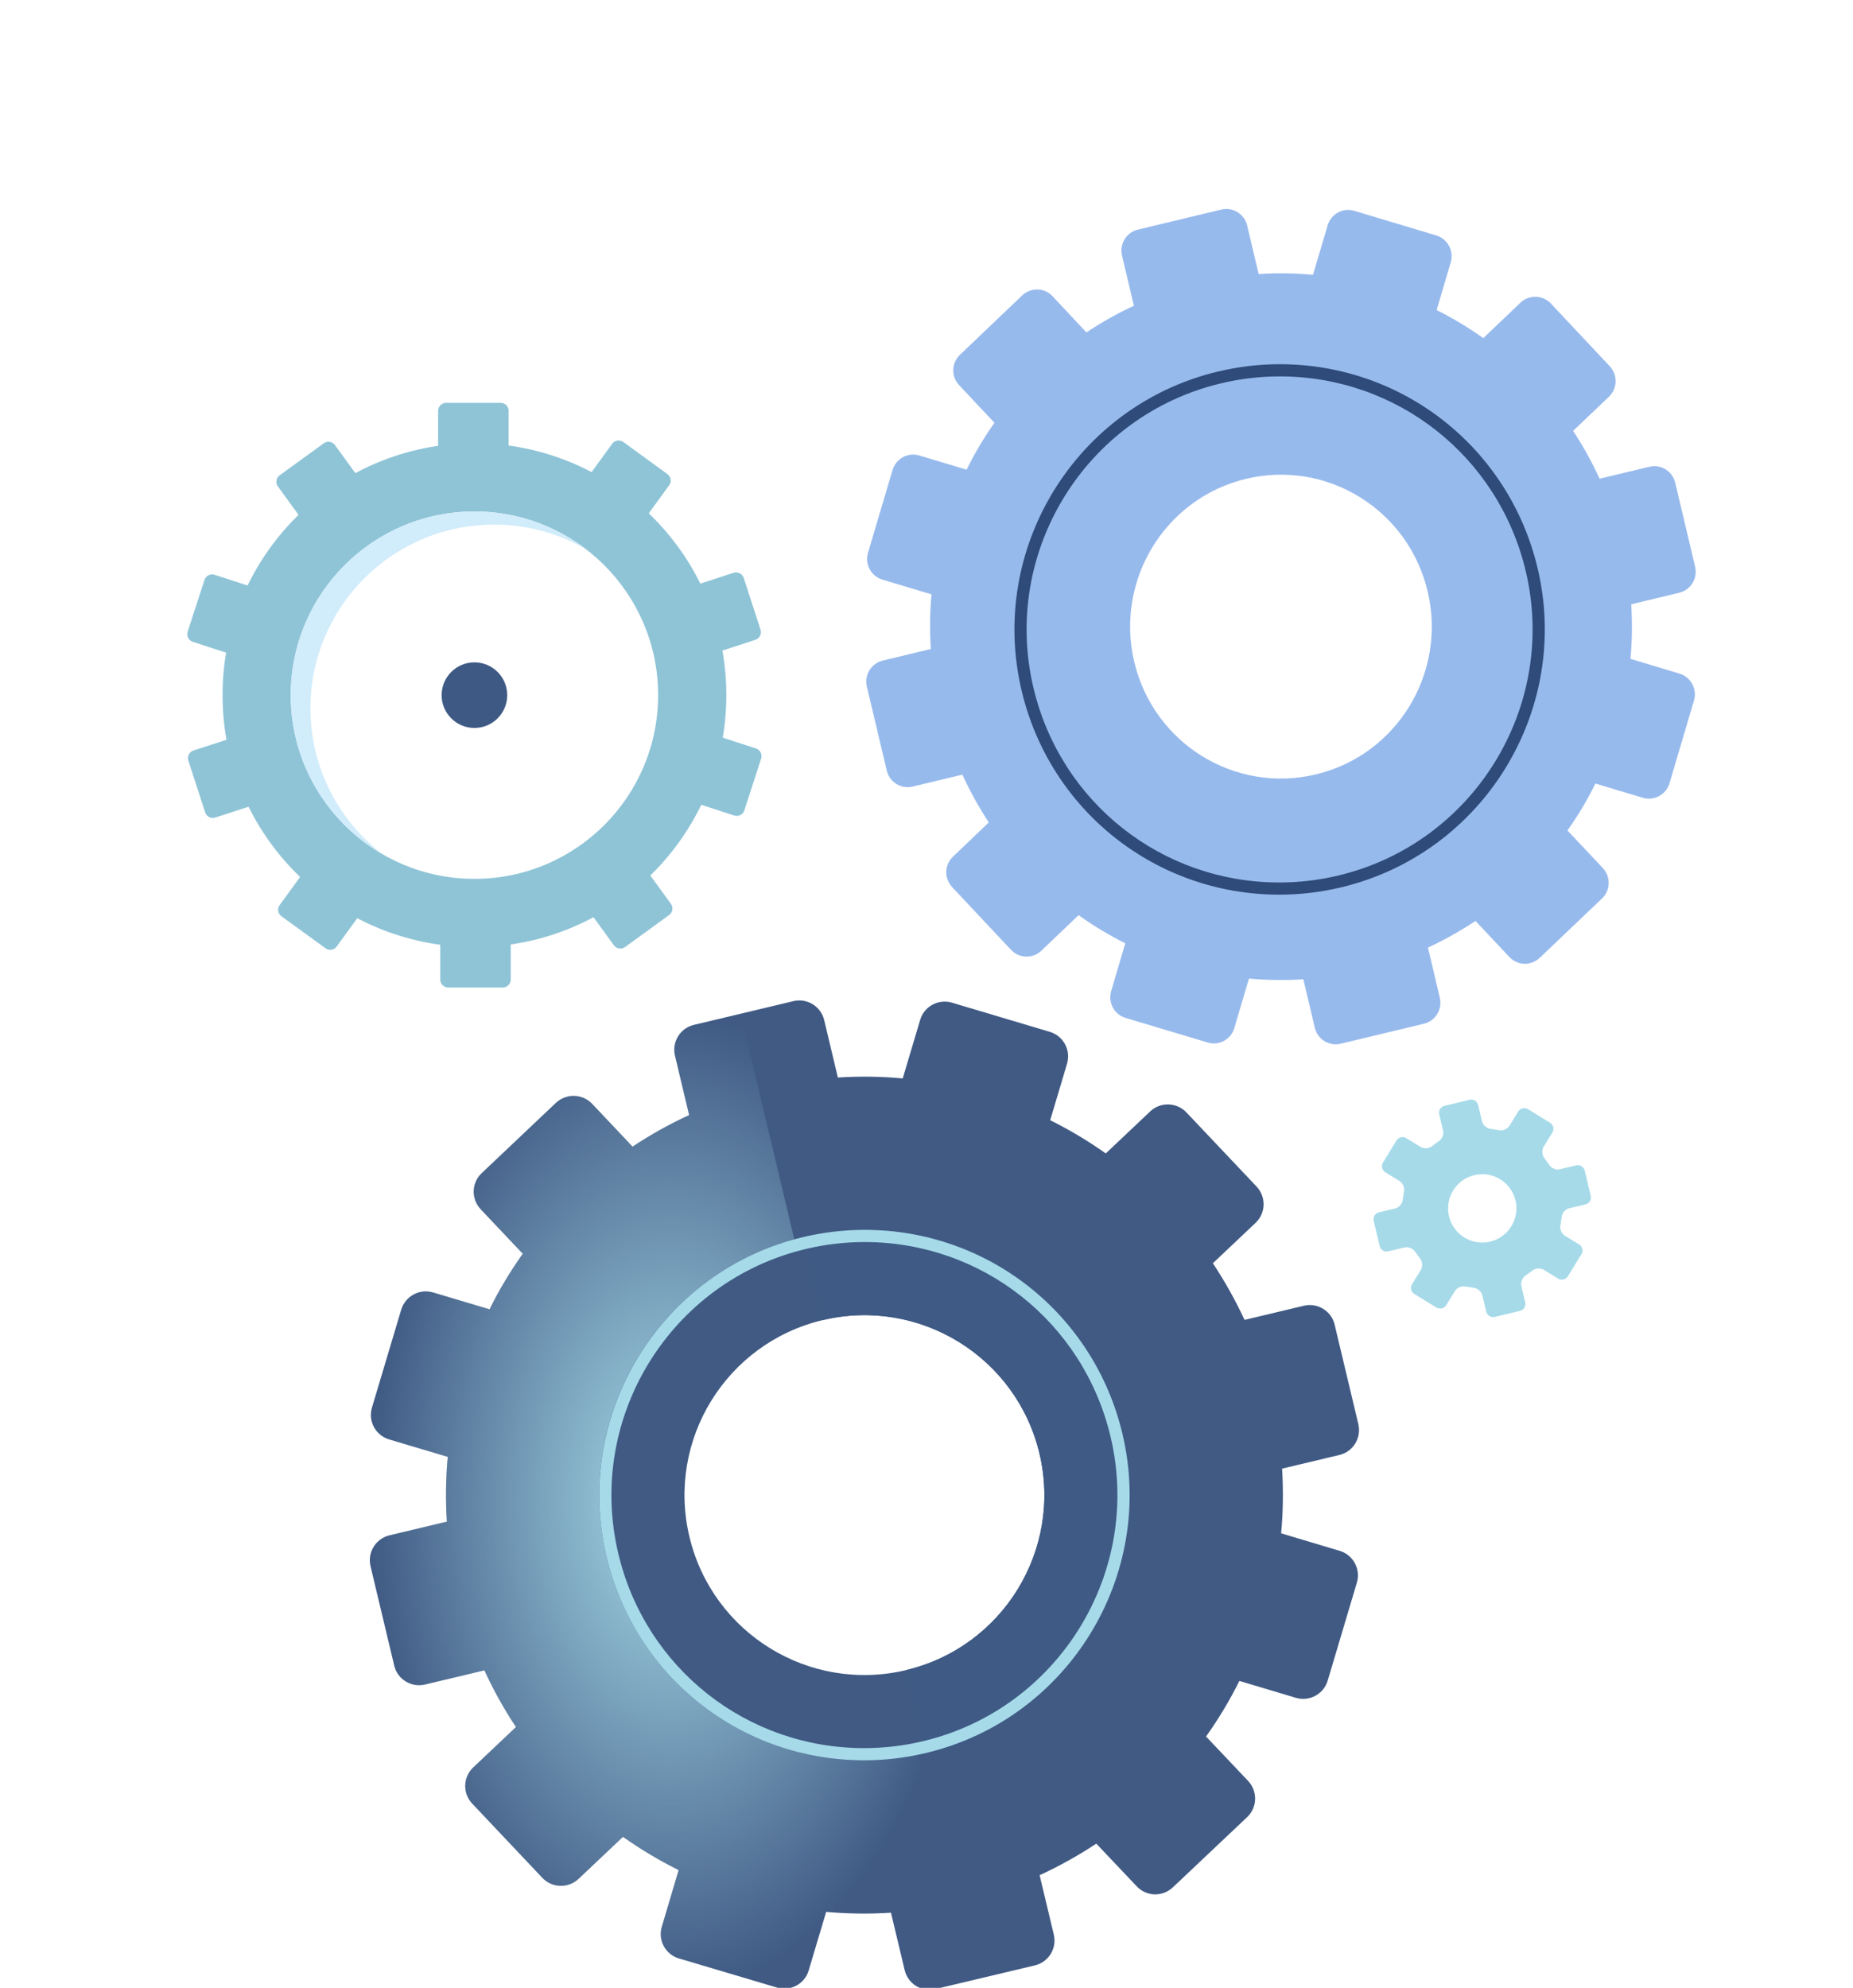 <?xml version="1.0" encoding="UTF-8" standalone="no"?>
<svg
   xmlns:dc="http://purl.org/dc/elements/1.1/"
   xmlns:cc="http://creativecommons.org/ns#"
   xmlns:rdf="http://www.w3.org/1999/02/22-rdf-syntax-ns#"
   xmlns:svg="http://www.w3.org/2000/svg"
   xmlns="http://www.w3.org/2000/svg"
   xmlns:xlink="http://www.w3.org/1999/xlink"
   xmlns:sodipodi="http://sodipodi.sourceforge.net/DTD/sodipodi-0.dtd"
   xmlns:inkscape="http://www.inkscape.org/namespaces/inkscape"
   enable-background="new 0 0 128 128"
   height="59"
   id="Layer_1"
   version="1.1"
   viewBox="0 0 55 59"
   width="55"
   xml:space="preserve"
   sodipodi:docname="logo.svg"
   inkscape:export-filename="/home/dcassol/danielac@ucr.edu/projects/sytemPipeR_logo/iconfinder_46_1319565.png"
   inkscape:export-xdpi="297.00018"
   inkscape:export-ydpi="297.00018"
   inkscape:version="0.92.5 (2060ec1f9f, 2020-04-08)"><defs
     id="defs217"><linearGradient
       inkscape:collect="always"
       id="linearGradient2530"><stop
         style="stop-color:#a6dae8;stop-opacity:1;"
         offset="0"
         id="stop2526" /><stop
         style="stop-color:#a6dae8;stop-opacity:0;"
         offset="1"
         id="stop2528" /></linearGradient><radialGradient
       inkscape:collect="always"
       xlink:href="#linearGradient2530"
       id="radialGradient2534"
       cx="48.106"
       cy="96.236"
       fx="48.106"
       fy="96.236"
       r="19.564"
       gradientTransform="matrix(1,0,0,1.624,0,-60.011)"
       gradientUnits="userSpaceOnUse" /><meshgradient
       inkscape:collect="always"
       id="meshgradient2632"
       gradientUnits="userSpaceOnUse"
       x="17.689"
       y="-106.706"
       gradientTransform="matrix(0.456,0,0,0.456,69.688,2.037)"><meshrow
         id="meshrow2634"><meshpatch
           id="meshpatch2636"><stop
             path="c 23.586,-23.586  61.826,-23.586  85.411,0"
             style="stop-color:#ffffff;stop-opacity:1"
             id="stop2638" /><stop
             path="c 23.586,23.586  23.586,61.826  0,85.411"
             style="stop-color:#d1ecfb;stop-opacity:1"
             id="stop2640" /><stop
             path="c -23.586,23.586  -61.826,23.586  -85.411,7.10543e-15"
             style="stop-color:#ffffff;stop-opacity:1"
             id="stop2642" /><stop
             path="c -23.586,-23.586  -23.586,-61.826  -1.42109e-14,-85.411"
             style="stop-color:#d1ecfb;stop-opacity:1"
             id="stop2644" /></meshpatch></meshrow></meshgradient></defs><sodipodi:namedview
     pagecolor="#ffffff"
     bordercolor="#666666"
     borderopacity="1"
     objecttolerance="10"
     gridtolerance="10"
     guidetolerance="10"
     inkscape:pageopacity="0"
     inkscape:pageshadow="2"
     inkscape:window-width="3368"
     inkscape:window-height="1376"
     id="namedview215"
     showgrid="false"
     inkscape:zoom="7.3750001"
     inkscape:cx="32.883743"
     inkscape:cy="55.463873"
     inkscape:window-x="72"
     inkscape:window-y="27"
     inkscape:window-maximized="1"
     inkscape:current-layer="g212" /><g
     id="g212"
     transform="translate(0,-69)"><circle
       cx="97.202"
       cy="-27.119"
       r="27.514"
       id="circle2"
       style="opacity:0.836;fill:url(#meshgradient2632);fill-opacity:1;stroke-width:0.456"
       transform="rotate(90)"
       inkscape:export-xdpi="297.00018"
       inkscape:export-ydpi="297.00018" /><g
       id="g210"
       transform="matrix(0.456,0,0,0.456,-2.037,69.688)"><path
         d="m 89.338,83.479 -3.862,0.922 c -0.6,-1.295 -1.291,-2.522 -2.061,-3.688 l 2.783,-2.633 c 0.666,-0.633 0.693,-1.683 0.063,-2.356 l -4.57,-4.83 c -0.635,-0.666 -1.688,-0.693 -2.354,-0.065 l -2.895,2.737 c -1.146,-0.813 -2.356,-1.539 -3.617,-2.162 l 1.098,-3.682 c 0.26,-0.883 -0.24,-1.806 -1.122,-2.07 l -6.374,-1.901 c -0.88,-0.259 -1.804,0.24 -2.065,1.121 l -1.136,3.813 c -1.393,-0.133 -2.803,-0.149 -4.221,-0.06 L 58.114,64.888 C 57.9,63.994 57.005,63.44 56.108,63.654 l -6.469,1.543 c -0.899,0.213 -1.451,1.112 -1.237,2.005 l 0.921,3.867 c -1.289,0.594 -2.518,1.279 -3.682,2.055 L 43.013,70.34 c -0.637,-0.671 -1.688,-0.696 -2.364,-0.063 l -4.83,4.574 c -0.665,0.627 -0.695,1.681 -0.063,2.349 l 2.739,2.895 c -0.813,1.146 -1.542,2.355 -2.163,3.616 l -3.679,-1.098 c -0.885,-0.26 -1.806,0.246 -2.071,1.125 l -1.905,6.375 c -0.264,0.877 0.24,1.806 1.122,2.068 l 3.812,1.135 c -0.128,1.39 -0.147,2.798 -0.058,4.215 l -3.731,0.89 c -0.899,0.215 -1.45,1.114 -1.237,2.01 l 1.542,6.469 c 0.213,0.896 1.109,1.447 2.01,1.232 l 3.862,-0.921 c 0.592,1.292 1.28,2.528 2.054,3.688 l -2.785,2.634 c -0.668,0.632 -0.694,1.682 -0.066,2.349 l 4.57,4.838 c 0.629,0.664 1.687,0.694 2.354,0.063 l 2.892,-2.736 c 1.151,0.812 2.361,1.541 3.622,2.165 l -1.094,3.684 c -0.268,0.879 0.235,1.808 1.113,2.066 l 6.382,1.896 c 0.878,0.263 1.806,-0.235 2.063,-1.113 l 1.139,-3.813 c 1.389,0.125 2.798,0.146 4.218,0.053 l 0.893,3.74 c 0.213,0.894 1.105,1.442 1.997,1.229 l 6.477,-1.539 c 0.895,-0.213 1.445,-1.11 1.232,-2.005 l -0.922,-3.865 c 1.289,-0.597 2.521,-1.281 3.688,-2.055 l 2.633,2.779 c 0.632,0.672 1.677,0.697 2.351,0.066 l 4.836,-4.572 c 0.666,-0.627 0.692,-1.683 0.063,-2.354 l -2.739,-2.891 c 0.815,-1.147 1.544,-2.356 2.169,-3.619 l 3.682,1.1 c 0.883,0.26 1.804,-0.242 2.068,-1.121 l 1.899,-6.379 c 0.262,-0.877 -0.243,-1.805 -1.116,-2.066 l -3.814,-1.141 c 0.131,-1.384 0.147,-2.794 0.063,-4.21 l 3.734,-0.891 c 0.893,-0.213 1.438,-1.11 1.228,-2.008 l -1.541,-6.47 C 91.13,83.815 90.229,83.269 89.338,83.479 Z m -25.89,23.716 c -6.292,1.498 -12.605,-2.387 -14.105,-8.678 -1.499,-6.29 2.386,-12.604 8.677,-14.104 6.291,-1.499 12.606,2.385 14.106,8.677 1.498,6.289 -2.387,12.606 -8.678,14.105 z"
         id="path52"
         style="fill:#2e4b79;fill-opacity:0.912"
         inkscape:connector-curvature="0" /><path
         d="m 111.829,28.872 -3.243,0.777 c -0.5,-1.092 -1.077,-2.13 -1.723,-3.113 l 2.333,-2.224 c 0.559,-0.534 0.582,-1.422 0.047,-1.989 l -3.831,-4.079 c -0.529,-0.561 -1.414,-0.586 -1.973,-0.055 l -2.422,2.31 c -0.965,-0.685 -1.977,-1.298 -3.038,-1.825 l 0.919,-3.108 c 0.216,-0.746 -0.201,-1.525 -0.94,-1.75 l -5.341,-1.603 c -0.739,-0.22 -1.511,0.2 -1.732,0.947 L 89.93,16.379 C 88.764,16.266 87.584,16.251 86.395,16.329 l -0.747,-3.157 c -0.182,-0.754 -0.931,-1.22 -1.683,-1.04 l -5.427,1.302 c -0.754,0.181 -1.217,0.941 -1.037,1.695 l 0.773,3.264 c -1.082,0.5 -2.111,1.08 -3.091,1.735 l -2.201,-2.354 c -0.531,-0.567 -1.412,-0.588 -1.979,-0.055 l -4.05,3.864 c -0.559,0.529 -0.586,1.42 -0.051,1.981 l 2.295,2.445 c -0.68,0.968 -1.296,1.989 -1.81,3.054 l -3.088,-0.928 c -0.741,-0.218 -1.514,0.208 -1.736,0.951 l -1.596,5.383 c -0.222,0.743 0.197,1.525 0.936,1.749 l 3.198,0.958 c -0.11,1.172 -0.123,2.363 -0.045,3.558 l -3.127,0.752 c -0.751,0.181 -1.219,0.939 -1.037,1.695 l 1.295,5.463 c 0.18,0.758 0.931,1.225 1.687,1.044 l 3.235,-0.777 c 0.5,1.09 1.075,2.132 1.719,3.111 l -2.329,2.226 c -0.563,0.533 -0.582,1.42 -0.053,1.985 l 3.831,4.083 c 0.527,0.561 1.414,0.588 1.973,0.055 l 2.422,-2.312 c 0.969,0.687 1.984,1.302 3.04,1.829 l -0.917,3.11 c -0.22,0.743 0.197,1.527 0.936,1.747 l 5.349,1.602 c 0.737,0.221 1.514,-0.199 1.729,-0.941 l 0.955,-3.222 c 1.166,0.107 2.346,0.124 3.539,0.046 l 0.747,3.157 c 0.18,0.754 0.931,1.218 1.677,1.038 l 5.428,-1.302 c 0.751,-0.178 1.213,-0.937 1.031,-1.691 l -0.771,-3.264 c 1.082,-0.504 2.115,-1.082 3.091,-1.735 l 2.208,2.346 c 0.533,0.567 1.408,0.59 1.975,0.057 l 4.052,-3.862 c 0.559,-0.529 0.586,-1.42 0.053,-1.987 l -2.299,-2.441 c 0.686,-0.968 1.298,-1.989 1.818,-3.056 l 3.086,0.928 c 0.741,0.22 1.514,-0.202 1.738,-0.947 l 1.594,-5.387 c 0.216,-0.741 -0.205,-1.523 -0.936,-1.747 l -3.199,-0.962 c 0.112,-1.168 0.121,-2.357 0.051,-3.552 l 3.127,-0.752 c 0.749,-0.181 1.207,-0.939 1.029,-1.697 l -1.293,-5.463 c -0.182,-0.756 -0.934,-1.22 -1.681,-1.038 z M 90.123,48.894 c -5.277,1.267 -10.572,-2.014 -11.827,-7.324 -1.257,-5.312 2.003,-10.648 7.275,-11.911 5.275,-1.266 10.569,2.014 11.823,7.326 1.259,5.31 -1.998,10.648 -7.271,11.909 z"
         id="path54"
         inkscape:connector-curvature="0"
         style="fill:#97baed;fill-opacity:1;stroke-width:1.902" /><path
         d="m 64.166,112.713 c -9.08,1.85 -18.058,-3.824 -20.221,-12.906 -2.165,-9.083 3.288,-18.198 12.227,-20.642 l -3.5,-14.692 -3.03,0.724 c -0.899,0.213 -1.451,1.112 -1.237,2.005 l 0.921,3.867 c -1.289,0.594 -2.518,1.279 -3.682,2.055 L 43.016,70.34 c -0.637,-0.671 -1.688,-0.696 -2.364,-0.063 l -4.83,4.574 c -0.665,0.627 -0.695,1.681 -0.063,2.349 l 2.739,2.895 c -0.813,1.146 -1.542,2.355 -2.163,3.616 l -3.679,-1.098 c -0.885,-0.26 -1.806,0.246 -2.071,1.125 l -1.905,6.375 c -0.264,0.877 0.24,1.806 1.122,2.068 l 3.812,1.135 c -0.128,1.39 -0.147,2.798 -0.058,4.215 l -3.73,0.89 c -0.9,0.215 -1.451,1.114 -1.238,2.01 l 1.542,6.469 c 0.213,0.896 1.109,1.447 2.01,1.232 l 3.862,-0.921 c 0.592,1.292 1.28,2.528 2.054,3.688 l -2.785,2.634 c -0.668,0.632 -0.693,1.682 -0.066,2.349 l 4.57,4.838 c 0.629,0.664 1.687,0.694 2.354,0.063 l 2.892,-2.736 c 1.151,0.812 2.361,1.541 3.622,2.165 l -1.094,3.684 c -0.268,0.879 0.236,1.808 1.113,2.066 l 6.382,1.896 c 0.878,0.263 1.806,-0.235 2.063,-1.113 l 1.139,-3.813 c 1.389,0.125 2.798,0.146 4.218,0.053 l 0.893,3.74 c 0.213,0.894 1.105,1.442 1.997,1.229 l 2.316,-0.549 z"
         id="path56"
         style="fill:url(#radialGradient2534);fill-opacity:1"
         inkscape:connector-curvature="0" /><g
         id="g60"
         transform="matrix(1.331,0,0,1.331,69.623,-30.275)"><path
           d="m 28.131,78.601 -0.8,0.19 c -0.185,0.045 -0.419,-0.051 -0.52,-0.214 l -0.233,-0.325 c -0.122,-0.146 -0.142,-0.396 -0.042,-0.56 l 0.429,-0.698 c 0.101,-0.162 0.05,-0.376 -0.113,-0.476 l -1.079,-0.664 c -0.164,-0.101 -0.376,-0.049 -0.477,0.111 l -0.429,0.699 c -0.101,0.161 -0.332,0.259 -0.52,0.215 L 23.951,76.816 C 23.762,76.798 23.57,76.634 23.526,76.45 l -0.19,-0.8 c -0.043,-0.184 -0.232,-0.299 -0.417,-0.256 l -1.233,0.295 c -0.185,0.045 -0.3,0.231 -0.256,0.416 l 0.189,0.799 c 0.044,0.186 -0.053,0.418 -0.215,0.519 l -0.323,0.235 c -0.146,0.123 -0.397,0.141 -0.561,0.041 l -0.701,-0.43 C 19.66,77.168 19.445,77.22 19.345,77.381 l -0.664,1.082 c -0.102,0.16 -0.05,0.375 0.113,0.476 l 0.7,0.429 c 0.159,0.103 0.257,0.334 0.216,0.519 l -0.063,0.396 c -0.017,0.189 -0.182,0.381 -0.367,0.425 l -0.798,0.19 c -0.184,0.043 -0.302,0.23 -0.257,0.416 l 0.294,1.233 c 0.043,0.185 0.234,0.302 0.418,0.257 l 0.798,-0.19 c 0.185,-0.043 0.417,0.052 0.52,0.214 l 0.234,0.324 c 0.122,0.146 0.141,0.397 0.043,0.561 l -0.432,0.7 c -0.1,0.161 -0.048,0.377 0.113,0.476 l 1.082,0.666 c 0.162,0.098 0.376,0.047 0.475,-0.113 l 0.43,-0.698 c 0.101,-0.164 0.333,-0.261 0.52,-0.218 l 0.395,0.063 c 0.189,0.017 0.381,0.183 0.425,0.367 l 0.189,0.798 c 0.046,0.186 0.233,0.301 0.417,0.258 l 1.234,-0.295 c 0.185,-0.045 0.301,-0.23 0.257,-0.418 l -0.19,-0.797 c -0.043,-0.188 0.053,-0.419 0.215,-0.52 l 0.323,-0.235 c 0.147,-0.122 0.397,-0.14 0.562,-0.04 l 0.697,0.432 c 0.164,0.098 0.377,0.047 0.477,-0.113 l 0.664,-1.082 c 0.1,-0.161 0.048,-0.377 -0.113,-0.477 l -0.7,-0.429 c -0.161,-0.101 -0.258,-0.334 -0.215,-0.519 l 0.063,-0.396 c 0.015,-0.189 0.182,-0.381 0.367,-0.425 l 0.798,-0.189 c 0.184,-0.045 0.301,-0.233 0.255,-0.417 l -0.293,-1.234 c -0.045,-0.186 -0.233,-0.3 -0.416,-0.257 z m -4.209,3.73 c -0.897,0.213 -1.8,-0.342 -2.012,-1.24 -0.215,-0.896 0.34,-1.8 1.237,-2.013 0.897,-0.215 1.8,0.339 2.014,1.237 0.215,0.899 -0.341,1.801 -1.239,2.016 z"
           id="path58"
           inkscape:connector-curvature="0"
           style="fill:#a6dae9" /></g><path
         d="m 56.823,79.401 1.196,5.013 c 6.291,-1.499 12.606,2.385 14.106,8.677 1.498,6.288 -2.387,12.605 -8.678,14.104 l 1.193,5.013 C 73.7,110.049 79.293,100.952 77.136,91.895 74.978,82.837 65.883,77.242 56.823,79.401 Z"
         id="path72"
         style="fill:#3e5a85;fill-opacity:1"
         inkscape:connector-curvature="0" /><g
         id="g76"><path
           d="m 60.719,113.066 c -8.016,0 -14.913,-5.452 -16.773,-13.26 -2.206,-9.258 3.53,-18.585 12.786,-20.792 1.319,-0.313 2.67,-0.474 4.015,-0.474 8.017,0 14.916,5.453 16.778,13.263 2.205,9.257 -3.532,18.583 -12.791,20.788 -1.32,0.316 -2.67,0.475 -4.015,0.475 z m 0.026,-33.732 c -1.282,0 -2.57,0.151 -3.831,0.452 -8.831,2.105 -14.304,11.005 -12.198,19.837 1.774,7.448 8.355,12.65 16.002,12.65 1.283,0 2.572,-0.151 3.831,-0.451 8.833,-2.105 14.308,-11.004 12.202,-19.833 C 74.976,84.538 68.394,79.334 60.745,79.334 Z"
           id="path74"
           style="fill:#a6dae9;fill-opacity:1"
           inkscape:connector-curvature="0" /></g><g
         id="g208"
         transform="matrix(1.108,0,0,1.108,-60.875,-16.511)"><g
           id="g122"><path
             d="m 88.853,44.64 c 0,0.26 -0.209,0.471 -0.471,0.471 h -3.201 c -0.259,0 -0.47,-0.21 -0.47,-0.471 v -6.965 c 0,-0.26 0.211,-0.471 0.47,-0.471 h 3.201 c 0.262,0 0.471,0.21 0.471,0.471 z"
             id="path102"
             inkscape:connector-curvature="0"
             style="fill:#8fc4d7" /><path
             d="m 82.745,45.318 c 0.152,0.21 0.107,0.505 -0.104,0.658 l -2.59,1.881 c -0.211,0.152 -0.505,0.106 -0.656,-0.104 L 75.3,42.118 c -0.153,-0.21 -0.108,-0.504 0.104,-0.657 l 2.59,-1.881 c 0.21,-0.152 0.503,-0.106 0.656,0.104 z"
             id="path104"
             inkscape:connector-curvature="0"
             style="fill:#8fc4d7" /><path
             d="m 78.205,49.458 c 0.247,0.08 0.382,0.346 0.302,0.593 l -0.988,3.043 c -0.08,0.247 -0.346,0.382 -0.594,0.302 L 70.3,51.244 C 70.054,51.163 69.919,50.898 69.997,50.65 l 0.988,-3.042 c 0.082,-0.247 0.347,-0.382 0.596,-0.302 z"
             id="path106"
             inkscape:connector-curvature="0"
             style="fill:#8fc4d7" /><path
             d="m 76.963,55.475 c 0.248,-0.079 0.515,0.055 0.593,0.303 l 0.99,3.043 c 0.081,0.247 -0.057,0.513 -0.302,0.594 l -6.626,2.151 c -0.246,0.081 -0.512,-0.055 -0.592,-0.301 l -0.988,-3.044 c -0.081,-0.248 0.054,-0.513 0.302,-0.594 z"
             id="path108"
             inkscape:connector-curvature="0"
             style="fill:#8fc4d7" /><path
             d="m 79.496,61.073 c 0.153,-0.21 0.448,-0.257 0.657,-0.104 l 2.59,1.88 c 0.209,0.152 0.257,0.447 0.104,0.657 l -4.095,5.636 c -0.151,0.213 -0.446,0.258 -0.655,0.104 l -2.591,-1.881 c -0.21,-0.152 -0.256,-0.446 -0.104,-0.657 z"
             id="path110"
             inkscape:connector-curvature="0"
             style="fill:#8fc4d7" /><path
             d="m 84.835,64.113 c 0.001,-0.26 0.213,-0.471 0.473,-0.471 h 3.199 c 0.262,0 0.473,0.21 0.473,0.471 v 6.966 c 0,0.26 -0.213,0.471 -0.473,0.471 h -3.199 c -0.26,0 -0.472,-0.211 -0.473,-0.471 z"
             id="path112"
             inkscape:connector-curvature="0"
             style="fill:#8fc4d7" /><path
             d="m 90.942,63.434 c -0.15,-0.211 -0.105,-0.505 0.104,-0.658 l 2.59,-1.88 c 0.21,-0.153 0.505,-0.106 0.657,0.104 l 4.093,5.635 c 0.153,0.212 0.106,0.507 -0.104,0.657 l -2.589,1.881 c -0.213,0.152 -0.504,0.107 -0.657,-0.104 z"
             id="path114"
             inkscape:connector-curvature="0"
             style="fill:#8fc4d7" /><path
             d="M 95.483,59.295 C 95.237,59.213 95.1,58.949 95.18,58.702 l 0.988,-3.045 c 0.082,-0.246 0.349,-0.381 0.595,-0.301 l 6.623,2.152 c 0.248,0.08 0.381,0.347 0.303,0.593 l -0.989,3.044 c -0.08,0.246 -0.343,0.381 -0.593,0.302 z"
             id="path116"
             inkscape:connector-curvature="0"
             style="fill:#8fc4d7" /><path
             d="m 96.727,53.277 c -0.248,0.08 -0.516,-0.055 -0.595,-0.301 l -0.986,-3.045 c -0.082,-0.247 0.053,-0.512 0.301,-0.592 l 6.622,-2.151 c 0.248,-0.081 0.514,0.055 0.595,0.301 l 0.989,3.044 c 0.08,0.247 -0.057,0.511 -0.303,0.593 z"
             id="path118"
             inkscape:connector-curvature="0"
             style="fill:#8fc4d7" /><path
             d="m 94.192,47.68 c -0.153,0.21 -0.447,0.258 -0.657,0.104 L 90.944,45.902 C 90.737,45.75 90.688,45.455 90.841,45.246 l 4.093,-5.635 c 0.152,-0.211 0.448,-0.257 0.658,-0.105 l 2.587,1.882 c 0.213,0.152 0.258,0.445 0.104,0.658 z"
             id="path120"
             inkscape:connector-curvature="0"
             style="fill:#8fc4d7" /></g><g
           id="g206"><circle
             cx="86.845"
             cy="54.376"
             r="14.798"
             id="circle124"
             style="fill:#8fc4d7" /><circle
             cx="86.844"
             cy="54.376"
             r="13.872"
             id="circle126"
             style="fill:#8fc4d7" /><circle
             cx="86.844"
             cy="54.376"
             r="10.791"
             id="circle128"
             style="fill:#ffffff" /><path
             d="m 77.21,55.148 c 0,-5.959 4.83,-10.791 10.79,-10.791 1.966,0 3.806,0.528 5.396,1.446 -1.818,-1.39 -4.088,-2.217 -6.551,-2.217 -5.959,0 -10.792,4.831 -10.792,10.791 0,3.994 2.175,7.48 5.397,9.345 -2.577,-1.973 -4.24,-5.078 -4.24,-8.574 z"
             id="path130"
             inkscape:connector-curvature="0"
             style="fill:#d1ecfb" /><circle
             cx="86.844"
             cy="54.376"
             r="1.927"
             id="circle132"
             style="fill:#3e5984;fill-opacity:1" /></g></g><g
         transform="translate(27.024,-56.343)"
         id="g76-8"
         style="fill:#2e4b79;fill-opacity:1"><path
           style="fill:#2e4b79;fill-opacity:1"
           inkscape:connector-curvature="0"
           d="m 60.719,113.066 c -8.016,0 -14.913,-5.452 -16.773,-13.26 -2.206,-9.258 3.53,-18.585 12.786,-20.792 1.319,-0.313 2.67,-0.474 4.015,-0.474 8.017,0 14.916,5.453 16.778,13.263 2.205,9.257 -3.532,18.583 -12.791,20.788 -1.32,0.316 -2.67,0.475 -4.015,0.475 z m 0.026,-33.732 c -1.282,0 -2.57,0.151 -3.831,0.452 -8.831,2.105 -14.304,11.005 -12.198,19.837 1.774,7.448 8.355,12.65 16.002,12.65 1.283,0 2.572,-0.151 3.831,-0.451 8.833,-2.105 14.308,-11.004 12.202,-19.833 C 74.976,84.538 68.394,79.334 60.745,79.334 Z"
           id="path74-1" /></g></g></g></svg>